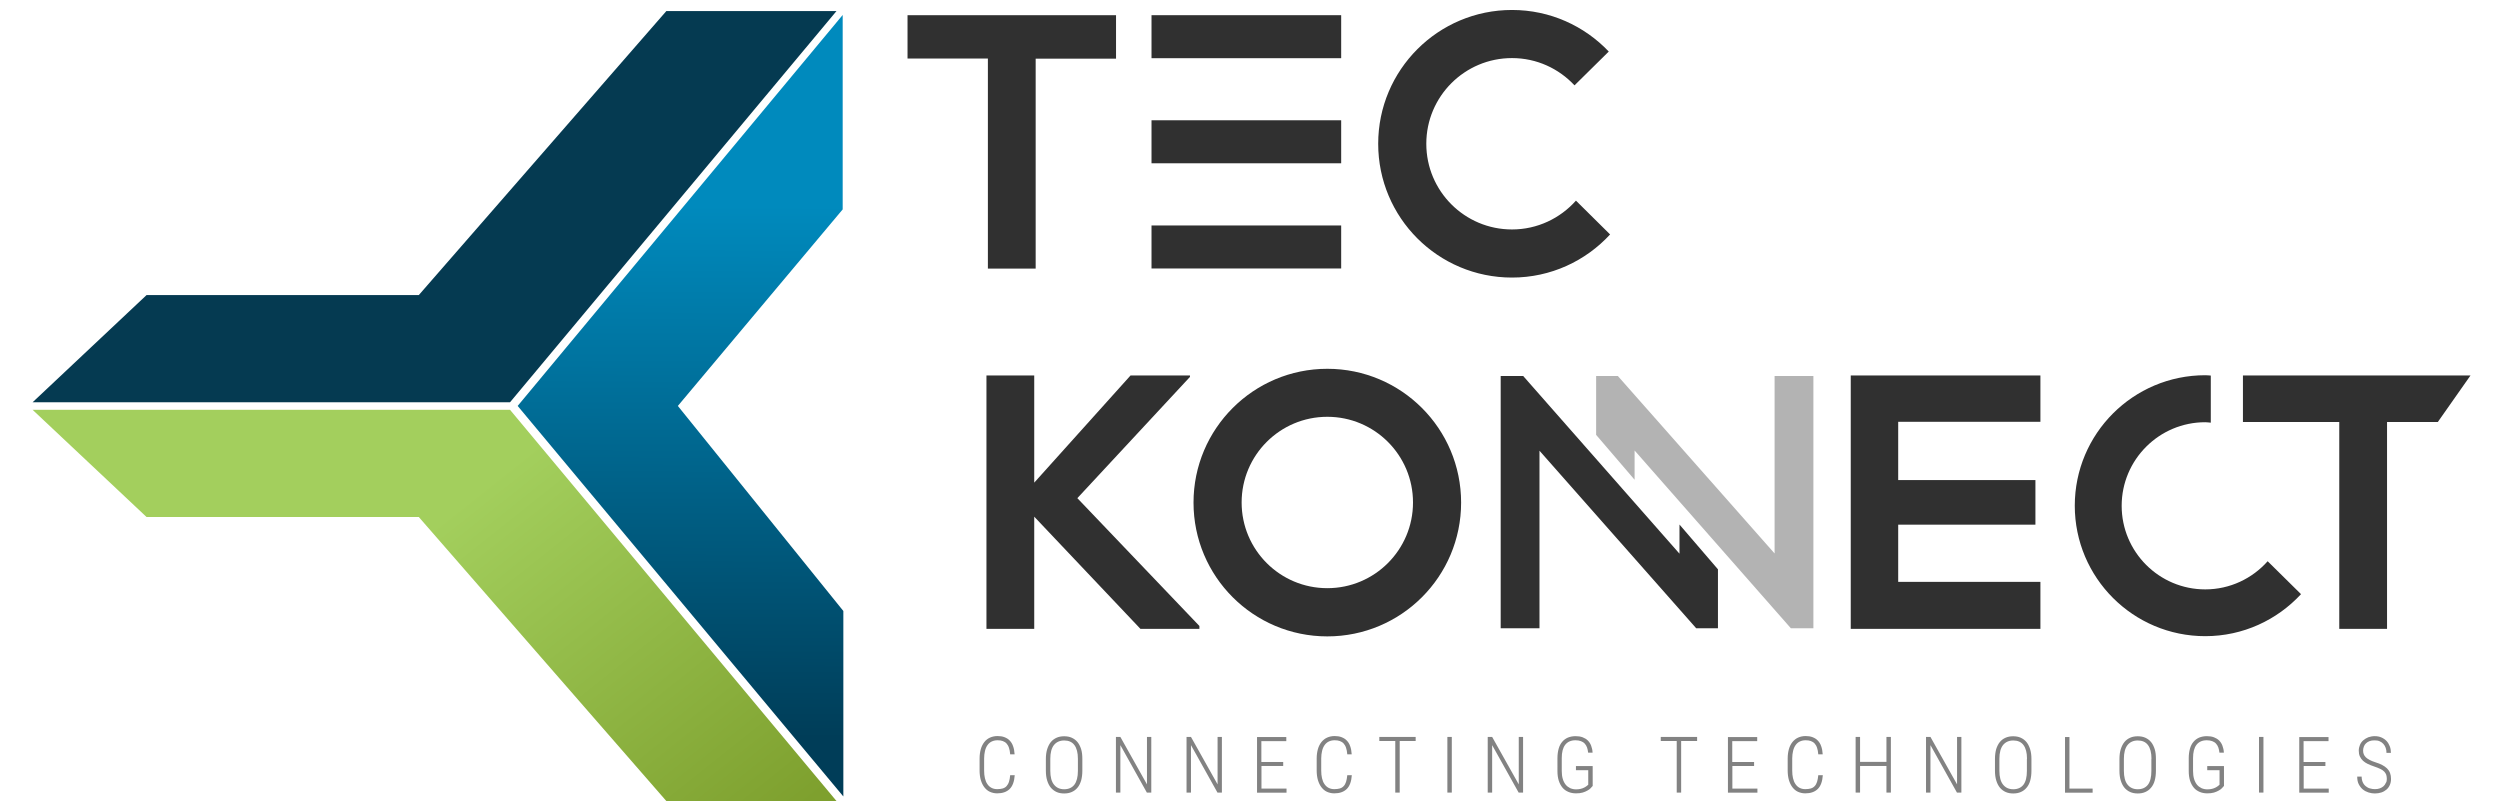 <?xml version="1.0" encoding="utf-8"?>
<!-- Generator: Adobe Illustrator 25.0.1, SVG Export Plug-In . SVG Version: 6.00 Build 0)  -->
<svg version="1.1" id="Layer_1" xmlns="http://www.w3.org/2000/svg" xmlns:xlink="http://www.w3.org/1999/xlink" x="0px" y="0px"
	 viewBox="0 0 225.53 73.17" style="enable-background:new 0 0 225.53 73.17;" xml:space="preserve">
<style type="text/css">
	.st0{fill:#053A51;}
	.st1{fill:url(#SVGID_1_);}
	.st2{fill:#303030;}
	.st3{fill:#B3B3B3;}
	.st4{fill:#828282;}
	.st5{fill:url(#SVGID_2_);}
</style>
<g>
	<polygon class="st0" points="37.78,26.62 13.22,26.62 2.94,36.29 46.01,36.29 75.46,1 60.11,1 	"/>
	<linearGradient id="SVGID_1_" gradientUnits="userSpaceOnUse" x1="60.92" y1="81.919" x2="35.684" y2="50.198">
		<stop  offset="5.434346e-07" style="stop-color:#7EA02E"/>
		<stop  offset="1" style="stop-color:#A3CF5D"/>
	</linearGradient>
	<polygon class="st1" points="37.78,46.64 13.22,46.64 2.94,36.97 46.01,36.97 75.46,72.26 60.11,72.26 	"/>
	<g>
		<path class="st2" d="M107.35,34L97.19,44.94l11.01,11.53v0.26h-5.32L93.3,46.61v10.12h-4.31V33.87h4.31v9.67l8.69-9.67h5.36V34z"
			/>
		<path class="st2" d="M184.07,56.73h-17.11c0-7.61,0-15.25,0-22.86h17.11v4.18h-12.83v5.26h12.38v4.02h-12.38v5.16h12.83V56.73z"/>
		<polygon class="st2" points="151.51,47.32 151.51,49.95 137.41,33.92 135.38,33.92 135.38,56.68 138.88,56.68 138.88,40.66 
			153.02,56.68 154.98,56.68 154.98,51.36 		"/>
		<polygon class="st3" points="147.46,43.28 147.46,40.64 161.56,56.68 163.59,56.68 163.59,33.92 160.09,33.92 160.09,49.93 
			145.95,33.92 143.99,33.92 143.99,39.23 		"/>
		<path class="st2" d="M89.12,5.28h-7.25V1.37c6.6,0,12.18,0,18.81,0v3.92h-7.25v18.94h-4.31V5.28z"/>
		<rect x="103.88" y="1.37" class="st2" width="17.11" height="3.88"/>
		<rect x="103.88" y="20.34" class="st2" width="17.11" height="3.88"/>
		<rect x="103.88" y="10.85" class="st2" width="17.11" height="3.88"/>
		<path class="st2" d="M119.74,33.27c-6.66,0-12.07,5.4-12.07,12.07s5.4,12.07,12.07,12.07s12.07-5.4,12.07-12.07
			S126.41,33.27,119.74,33.27z M119.74,53.06c-4.27,0-7.73-3.46-7.73-7.73c0-4.27,3.46-7.73,7.73-7.73c4.27,0,7.73,3.46,7.73,7.73
			C127.47,49.6,124.01,53.06,119.74,53.06z"/>
		<path class="st2" d="M142.17,18.1c-1.42,1.59-3.47,2.6-5.77,2.6c-4.27,0-7.73-3.46-7.73-7.73c0-4.27,3.46-7.73,7.73-7.73
			c2.23,0,4.23,0.95,5.64,2.46l3.09-3.05c-2.2-2.31-5.29-3.75-8.73-3.75c-6.66,0-12.07,5.4-12.07,12.07s5.4,12.07,12.07,12.07
			c3.5,0,6.65-1.5,8.85-3.89L142.17,18.1z"/>
		<g>
			<path class="st2" d="M211.03,38.07h-8.69v-4.2c6.6,0,13.9,0,20.53,0l-2.95,4.2h-4.58v18.66h-4.31V38.07z"/>
		</g>
		<path class="st2" d="M204.57,50.63c-1.38,1.55-3.39,2.54-5.63,2.54c-4.16,0-7.54-3.38-7.54-7.54c0-4.16,3.38-7.54,7.54-7.54
			c0.17,0,0.33,0.03,0.5,0.04v-4.25c-0.17-0.01-0.33-0.03-0.5-0.03c-6.5,0-11.77,5.27-11.77,11.77s5.27,11.77,11.77,11.77
			c3.42,0,6.49-1.47,8.64-3.79L204.57,50.63z"/>
	</g>
	<g>
		<path class="st4" d="M91.54,69.94c-0.04,0.56-0.19,0.98-0.46,1.24c-0.27,0.26-0.64,0.39-1.12,0.39c-0.24,0-0.46-0.05-0.66-0.14
			c-0.2-0.09-0.36-0.23-0.5-0.41c-0.14-0.18-0.24-0.39-0.32-0.65c-0.07-0.25-0.11-0.54-0.11-0.86v-1.08c0-0.32,0.04-0.6,0.11-0.85
			c0.07-0.25,0.18-0.46,0.32-0.64s0.31-0.31,0.51-0.4c0.2-0.09,0.43-0.14,0.68-0.14c0.23,0,0.44,0.03,0.62,0.1
			c0.18,0.07,0.34,0.16,0.47,0.3c0.13,0.13,0.24,0.3,0.31,0.51c0.08,0.21,0.12,0.45,0.14,0.74h-0.4c-0.02-0.23-0.05-0.43-0.11-0.59
			c-0.05-0.16-0.13-0.29-0.22-0.39c-0.09-0.1-0.21-0.17-0.34-0.22c-0.13-0.05-0.29-0.07-0.47-0.07c-0.2,0-0.37,0.04-0.52,0.11
			c-0.15,0.07-0.28,0.18-0.38,0.32c-0.1,0.14-0.18,0.31-0.23,0.52c-0.05,0.21-0.08,0.44-0.08,0.69v1.09c0,0.25,0.02,0.49,0.07,0.69
			c0.05,0.21,0.12,0.39,0.22,0.53c0.1,0.15,0.22,0.26,0.37,0.34c0.15,0.08,0.32,0.12,0.52,0.12c0.19,0,0.35-0.02,0.49-0.06
			c0.14-0.04,0.26-0.11,0.35-0.21c0.09-0.1,0.17-0.23,0.22-0.39c0.05-0.16,0.09-0.36,0.11-0.6H91.54z"/>
		<path class="st4" d="M97.64,69.54c0,0.33-0.04,0.62-0.11,0.88c-0.08,0.25-0.18,0.47-0.33,0.64c-0.14,0.17-0.31,0.3-0.52,0.39
			c-0.2,0.09-0.43,0.13-0.68,0.13c-0.25,0-0.48-0.04-0.68-0.13c-0.2-0.09-0.37-0.22-0.52-0.39c-0.14-0.17-0.25-0.38-0.33-0.64
			c-0.08-0.25-0.12-0.55-0.12-0.88v-1.08c0-0.33,0.04-0.62,0.12-0.88c0.08-0.25,0.19-0.47,0.33-0.64c0.14-0.17,0.32-0.3,0.52-0.39
			c0.2-0.09,0.43-0.13,0.68-0.13c0.25,0,0.48,0.04,0.68,0.13c0.2,0.09,0.38,0.22,0.52,0.39c0.14,0.17,0.25,0.39,0.33,0.64
			c0.08,0.25,0.11,0.55,0.11,0.88V69.54z M97.24,68.45c0-0.55-0.11-0.96-0.32-1.24c-0.21-0.28-0.52-0.41-0.92-0.41
			c-0.39,0-0.7,0.14-0.92,0.41c-0.22,0.28-0.33,0.69-0.33,1.24v1.09c0,0.55,0.11,0.97,0.33,1.24c0.22,0.28,0.53,0.42,0.92,0.42
			c0.4,0,0.71-0.14,0.92-0.41c0.21-0.28,0.32-0.69,0.32-1.25V68.45z"/>
		<path class="st4" d="M103.86,71.5h-0.4l-2.39-4.28v4.28h-0.4v-5.02h0.4l2.4,4.28v-4.28h0.39V71.5z"/>
		<path class="st4" d="M110.23,71.5h-0.4l-2.39-4.28v4.28h-0.4v-5.02h0.4l2.4,4.28v-4.28h0.39V71.5z"/>
		<path class="st4" d="M115.77,69.1h-1.97v2.04h2.26v0.37h-2.66v-5.02h2.64v0.37h-2.25v1.88h1.97V69.1z"/>
		<path class="st4" d="M121.95,69.94c-0.04,0.56-0.19,0.98-0.46,1.24c-0.27,0.26-0.64,0.39-1.12,0.39c-0.24,0-0.46-0.05-0.66-0.14
			c-0.2-0.09-0.36-0.23-0.5-0.41c-0.14-0.18-0.24-0.39-0.32-0.65c-0.07-0.25-0.11-0.54-0.11-0.86v-1.08c0-0.32,0.04-0.6,0.11-0.85
			c0.07-0.25,0.18-0.46,0.32-0.64c0.14-0.17,0.31-0.31,0.51-0.4c0.2-0.09,0.43-0.14,0.68-0.14c0.23,0,0.44,0.03,0.62,0.1
			c0.18,0.07,0.34,0.16,0.47,0.3c0.13,0.13,0.24,0.3,0.31,0.51c0.08,0.21,0.12,0.45,0.14,0.74h-0.4c-0.02-0.23-0.05-0.43-0.11-0.59
			c-0.05-0.16-0.13-0.29-0.22-0.39c-0.09-0.1-0.21-0.17-0.34-0.22c-0.13-0.05-0.29-0.07-0.47-0.07c-0.2,0-0.37,0.04-0.52,0.11
			s-0.28,0.18-0.38,0.32c-0.1,0.14-0.18,0.31-0.23,0.52c-0.05,0.21-0.08,0.44-0.08,0.69v1.09c0,0.25,0.02,0.49,0.07,0.69
			c0.05,0.21,0.12,0.39,0.22,0.53c0.1,0.15,0.22,0.26,0.37,0.34c0.15,0.08,0.32,0.12,0.52,0.12c0.19,0,0.35-0.02,0.49-0.06
			c0.14-0.04,0.26-0.11,0.35-0.21c0.1-0.1,0.17-0.23,0.22-0.39c0.05-0.16,0.09-0.36,0.11-0.6H121.95z"/>
		<path class="st4" d="M127.71,66.85h-1.44v4.65h-0.4v-4.65h-1.44v-0.37h3.28V66.85z"/>
		<path class="st4" d="M130.97,71.5h-0.4v-5.02h0.4V71.5z"/>
		<path class="st4" d="M137.4,71.5H137l-2.39-4.28v4.28h-0.4v-5.02h0.4l2.4,4.28v-4.28h0.39V71.5z"/>
		<path class="st4" d="M143.66,70.92c-0.04,0.05-0.1,0.11-0.17,0.19c-0.07,0.07-0.17,0.15-0.29,0.21c-0.12,0.07-0.26,0.13-0.43,0.18
			c-0.17,0.05-0.37,0.07-0.59,0.07c-0.25,0-0.48-0.04-0.69-0.13c-0.21-0.09-0.39-0.21-0.53-0.38s-0.26-0.38-0.34-0.63
			c-0.08-0.25-0.12-0.54-0.12-0.87V68.4c0-0.32,0.04-0.61,0.11-0.86s0.18-0.46,0.32-0.62c0.14-0.17,0.31-0.29,0.51-0.38
			c0.2-0.08,0.43-0.13,0.69-0.13c0.24,0,0.45,0.03,0.64,0.1c0.18,0.07,0.34,0.16,0.47,0.29c0.13,0.13,0.23,0.28,0.3,0.47
			c0.07,0.19,0.12,0.39,0.13,0.63h-0.4c-0.02-0.17-0.05-0.33-0.1-0.47c-0.05-0.14-0.12-0.25-0.21-0.35
			c-0.09-0.1-0.21-0.17-0.34-0.22c-0.14-0.05-0.3-0.08-0.49-0.08c-0.41,0-0.72,0.14-0.93,0.41c-0.21,0.27-0.31,0.67-0.31,1.2v1.16
			c0,0.27,0.03,0.51,0.09,0.71c0.06,0.21,0.15,0.38,0.26,0.52c0.11,0.14,0.25,0.24,0.41,0.32c0.16,0.07,0.34,0.11,0.54,0.11
			c0.16,0,0.3-0.02,0.42-0.05c0.12-0.03,0.23-0.07,0.32-0.12c0.09-0.05,0.16-0.09,0.22-0.14c0.06-0.05,0.1-0.09,0.13-0.11v-1.31
			h-1.11v-0.37h1.51V70.92z"/>
		<path class="st4" d="M153.1,66.85h-1.44v4.65h-0.4v-4.65h-1.44v-0.37h3.28V66.85z"/>
		<path class="st4" d="M158.25,69.1h-1.97v2.04h2.26v0.37h-2.66v-5.02h2.64v0.37h-2.25v1.88h1.97V69.1z"/>
		<path class="st4" d="M164.44,69.94c-0.04,0.56-0.19,0.98-0.46,1.24c-0.27,0.26-0.64,0.39-1.12,0.39c-0.24,0-0.46-0.05-0.66-0.14
			c-0.2-0.09-0.36-0.23-0.5-0.41c-0.14-0.18-0.24-0.39-0.32-0.65c-0.07-0.25-0.11-0.54-0.11-0.86v-1.08c0-0.32,0.04-0.6,0.11-0.85
			c0.07-0.25,0.18-0.46,0.32-0.64c0.14-0.17,0.31-0.31,0.51-0.4c0.2-0.09,0.43-0.14,0.68-0.14c0.23,0,0.44,0.03,0.62,0.1
			c0.18,0.07,0.34,0.16,0.47,0.3c0.13,0.13,0.24,0.3,0.31,0.51c0.08,0.21,0.12,0.45,0.14,0.74h-0.4c-0.02-0.23-0.05-0.43-0.11-0.59
			c-0.05-0.16-0.13-0.29-0.22-0.39c-0.09-0.1-0.21-0.17-0.34-0.22c-0.13-0.05-0.29-0.07-0.47-0.07c-0.2,0-0.37,0.04-0.52,0.11
			s-0.28,0.18-0.38,0.32c-0.1,0.14-0.18,0.31-0.23,0.52c-0.05,0.21-0.08,0.44-0.08,0.69v1.09c0,0.25,0.02,0.49,0.07,0.69
			c0.05,0.21,0.12,0.39,0.22,0.53c0.1,0.15,0.22,0.26,0.37,0.34c0.15,0.08,0.32,0.12,0.52,0.12c0.19,0,0.35-0.02,0.49-0.06
			c0.14-0.04,0.26-0.11,0.35-0.21c0.1-0.1,0.17-0.23,0.22-0.39c0.05-0.16,0.09-0.36,0.11-0.6H164.44z"/>
		<path class="st4" d="M170.58,71.5h-0.4v-2.4h-2.38v2.4h-0.4v-5.02h0.4v2.25h2.38v-2.25h0.4V71.5z"/>
		<path class="st4" d="M176.94,71.5h-0.4l-2.39-4.28v4.28h-0.4v-5.02h0.4l2.4,4.28v-4.28h0.39V71.5z"/>
		<path class="st4" d="M183.26,69.54c0,0.33-0.04,0.62-0.11,0.88c-0.07,0.25-0.18,0.47-0.33,0.64c-0.14,0.17-0.31,0.3-0.52,0.39
			c-0.2,0.09-0.43,0.13-0.68,0.13c-0.25,0-0.48-0.04-0.68-0.13c-0.2-0.09-0.38-0.22-0.52-0.39c-0.14-0.17-0.25-0.38-0.33-0.64
			c-0.08-0.25-0.12-0.55-0.12-0.88v-1.08c0-0.33,0.04-0.62,0.11-0.88c0.08-0.25,0.19-0.47,0.33-0.64c0.14-0.17,0.31-0.3,0.52-0.39
			c0.2-0.09,0.43-0.13,0.68-0.13c0.25,0,0.48,0.04,0.68,0.13c0.2,0.09,0.38,0.22,0.52,0.39c0.14,0.17,0.25,0.39,0.33,0.64
			c0.08,0.25,0.12,0.55,0.12,0.88V69.54z M182.86,68.45c0-0.55-0.11-0.96-0.32-1.24c-0.21-0.28-0.52-0.41-0.92-0.41
			c-0.39,0-0.7,0.14-0.92,0.41c-0.22,0.28-0.33,0.69-0.33,1.24v1.09c0,0.55,0.11,0.97,0.33,1.24c0.22,0.28,0.53,0.42,0.92,0.42
			c0.4,0,0.71-0.14,0.92-0.41c0.21-0.28,0.31-0.69,0.31-1.25V68.45z"/>
		<path class="st4" d="M186.69,71.14h2.09v0.37h-2.49v-5.02h0.4V71.14z"/>
		<path class="st4" d="M194.49,69.54c0,0.33-0.04,0.62-0.11,0.88c-0.07,0.25-0.18,0.47-0.33,0.64c-0.14,0.17-0.31,0.3-0.52,0.39
			c-0.2,0.09-0.43,0.13-0.68,0.13c-0.25,0-0.48-0.04-0.68-0.13c-0.2-0.09-0.38-0.22-0.52-0.39c-0.14-0.17-0.25-0.38-0.33-0.64
			c-0.08-0.25-0.12-0.55-0.12-0.88v-1.08c0-0.33,0.04-0.62,0.12-0.88c0.08-0.25,0.19-0.47,0.33-0.64c0.14-0.17,0.31-0.3,0.52-0.39
			c0.2-0.09,0.43-0.13,0.68-0.13c0.25,0,0.48,0.04,0.68,0.13c0.2,0.09,0.38,0.22,0.52,0.39c0.14,0.17,0.25,0.39,0.33,0.64
			c0.08,0.25,0.11,0.55,0.11,0.88V69.54z M194.09,68.45c0-0.55-0.11-0.96-0.32-1.24c-0.21-0.28-0.52-0.41-0.92-0.41
			c-0.39,0-0.7,0.14-0.92,0.41c-0.22,0.28-0.33,0.69-0.33,1.24v1.09c0,0.55,0.11,0.97,0.33,1.24c0.22,0.28,0.53,0.42,0.92,0.42
			c0.4,0,0.71-0.14,0.92-0.41c0.21-0.28,0.31-0.69,0.31-1.25V68.45z"/>
		<path class="st4" d="M200.61,70.92c-0.04,0.05-0.1,0.11-0.17,0.19c-0.07,0.07-0.17,0.15-0.29,0.21c-0.12,0.07-0.26,0.13-0.43,0.18
			c-0.17,0.05-0.37,0.07-0.59,0.07c-0.25,0-0.48-0.04-0.69-0.13c-0.21-0.09-0.39-0.21-0.53-0.38s-0.26-0.38-0.34-0.63
			c-0.08-0.25-0.12-0.54-0.12-0.87V68.4c0-0.32,0.04-0.61,0.11-0.86s0.18-0.46,0.32-0.62c0.14-0.17,0.31-0.29,0.51-0.38
			c0.2-0.08,0.43-0.13,0.69-0.13c0.24,0,0.45,0.03,0.64,0.1c0.18,0.07,0.34,0.16,0.47,0.29c0.13,0.13,0.23,0.28,0.3,0.47
			c0.07,0.19,0.12,0.39,0.13,0.63h-0.4c-0.02-0.17-0.05-0.33-0.1-0.47c-0.05-0.14-0.12-0.25-0.21-0.35
			c-0.09-0.1-0.21-0.17-0.34-0.22c-0.14-0.05-0.3-0.08-0.49-0.08c-0.41,0-0.72,0.14-0.93,0.41c-0.21,0.27-0.31,0.67-0.31,1.2v1.16
			c0,0.27,0.03,0.51,0.09,0.71c0.06,0.21,0.15,0.38,0.26,0.52c0.11,0.14,0.25,0.24,0.41,0.32c0.16,0.07,0.34,0.11,0.54,0.11
			c0.16,0,0.3-0.02,0.42-0.05c0.12-0.03,0.23-0.07,0.32-0.12c0.09-0.05,0.16-0.09,0.22-0.14c0.06-0.05,0.1-0.09,0.13-0.11v-1.31
			h-1.11v-0.37h1.51V70.92z"/>
		<path class="st4" d="M204.19,71.5h-0.4v-5.02h0.4V71.5z"/>
		<path class="st4" d="M209.79,69.1h-1.97v2.04h2.26v0.37h-2.66v-5.02h2.64v0.37h-2.25v1.88h1.97V69.1z"/>
		<path class="st4" d="M215.32,70.27c0-0.14-0.02-0.26-0.05-0.37c-0.04-0.11-0.1-0.2-0.18-0.29c-0.09-0.09-0.2-0.17-0.35-0.24
			c-0.15-0.07-0.33-0.15-0.55-0.22c-0.21-0.07-0.41-0.15-0.58-0.23c-0.17-0.08-0.32-0.18-0.44-0.29c-0.12-0.11-0.21-0.24-0.28-0.39
			c-0.07-0.15-0.1-0.32-0.1-0.52c0-0.19,0.04-0.37,0.11-0.53c0.07-0.16,0.17-0.3,0.3-0.41c0.13-0.11,0.28-0.2,0.45-0.27
			c0.18-0.06,0.37-0.1,0.58-0.1c0.23,0,0.43,0.04,0.61,0.12c0.18,0.08,0.34,0.19,0.46,0.32c0.13,0.14,0.22,0.3,0.29,0.48
			c0.07,0.18,0.1,0.38,0.1,0.59h-0.4c0-0.16-0.02-0.31-0.07-0.45c-0.05-0.14-0.12-0.26-0.21-0.36c-0.09-0.1-0.2-0.18-0.34-0.24
			c-0.13-0.06-0.28-0.08-0.46-0.08s-0.32,0.02-0.45,0.07c-0.13,0.05-0.24,0.12-0.32,0.2c-0.09,0.08-0.15,0.18-0.19,0.29
			c-0.04,0.11-0.07,0.23-0.07,0.36c0,0.12,0.02,0.23,0.06,0.33c0.04,0.1,0.1,0.19,0.19,0.28c0.09,0.09,0.2,0.16,0.35,0.24
			c0.14,0.07,0.32,0.15,0.52,0.21c0.23,0.07,0.43,0.15,0.6,0.24c0.17,0.09,0.32,0.19,0.44,0.31c0.12,0.12,0.21,0.25,0.27,0.41
			s0.09,0.33,0.09,0.54c0,0.21-0.04,0.39-0.11,0.55c-0.07,0.16-0.17,0.3-0.3,0.41c-0.13,0.11-0.28,0.2-0.46,0.26
			s-0.38,0.09-0.59,0.09c-0.19,0-0.38-0.03-0.57-0.09c-0.19-0.06-0.36-0.15-0.51-0.27c-0.15-0.12-0.27-0.28-0.37-0.47
			c-0.1-0.19-0.14-0.42-0.14-0.69h0.4c0,0.21,0.04,0.39,0.11,0.53c0.07,0.15,0.16,0.26,0.28,0.35c0.11,0.09,0.24,0.16,0.38,0.19
			c0.14,0.04,0.29,0.06,0.43,0.06c0.16,0,0.31-0.02,0.44-0.07c0.13-0.05,0.24-0.11,0.33-0.19c0.09-0.08,0.16-0.18,0.21-0.3
			C215.3,70.54,215.32,70.41,215.32,70.27z"/>
	</g>
	<linearGradient id="SVGID_2_" gradientUnits="userSpaceOnUse" x1="61.348" y1="66.534" x2="61.522" y2="18.533">
		<stop  offset="1.331947e-07" style="stop-color:#003D58"/>
		<stop  offset="1" style="stop-color:#008ABD"/>
	</linearGradient>
	<polygon class="st5" points="61.15,36.62 76.02,18.89 76.02,1.35 46.7,36.62 76.08,71.85 76.08,55.12 	"/>
</g>
</svg>
